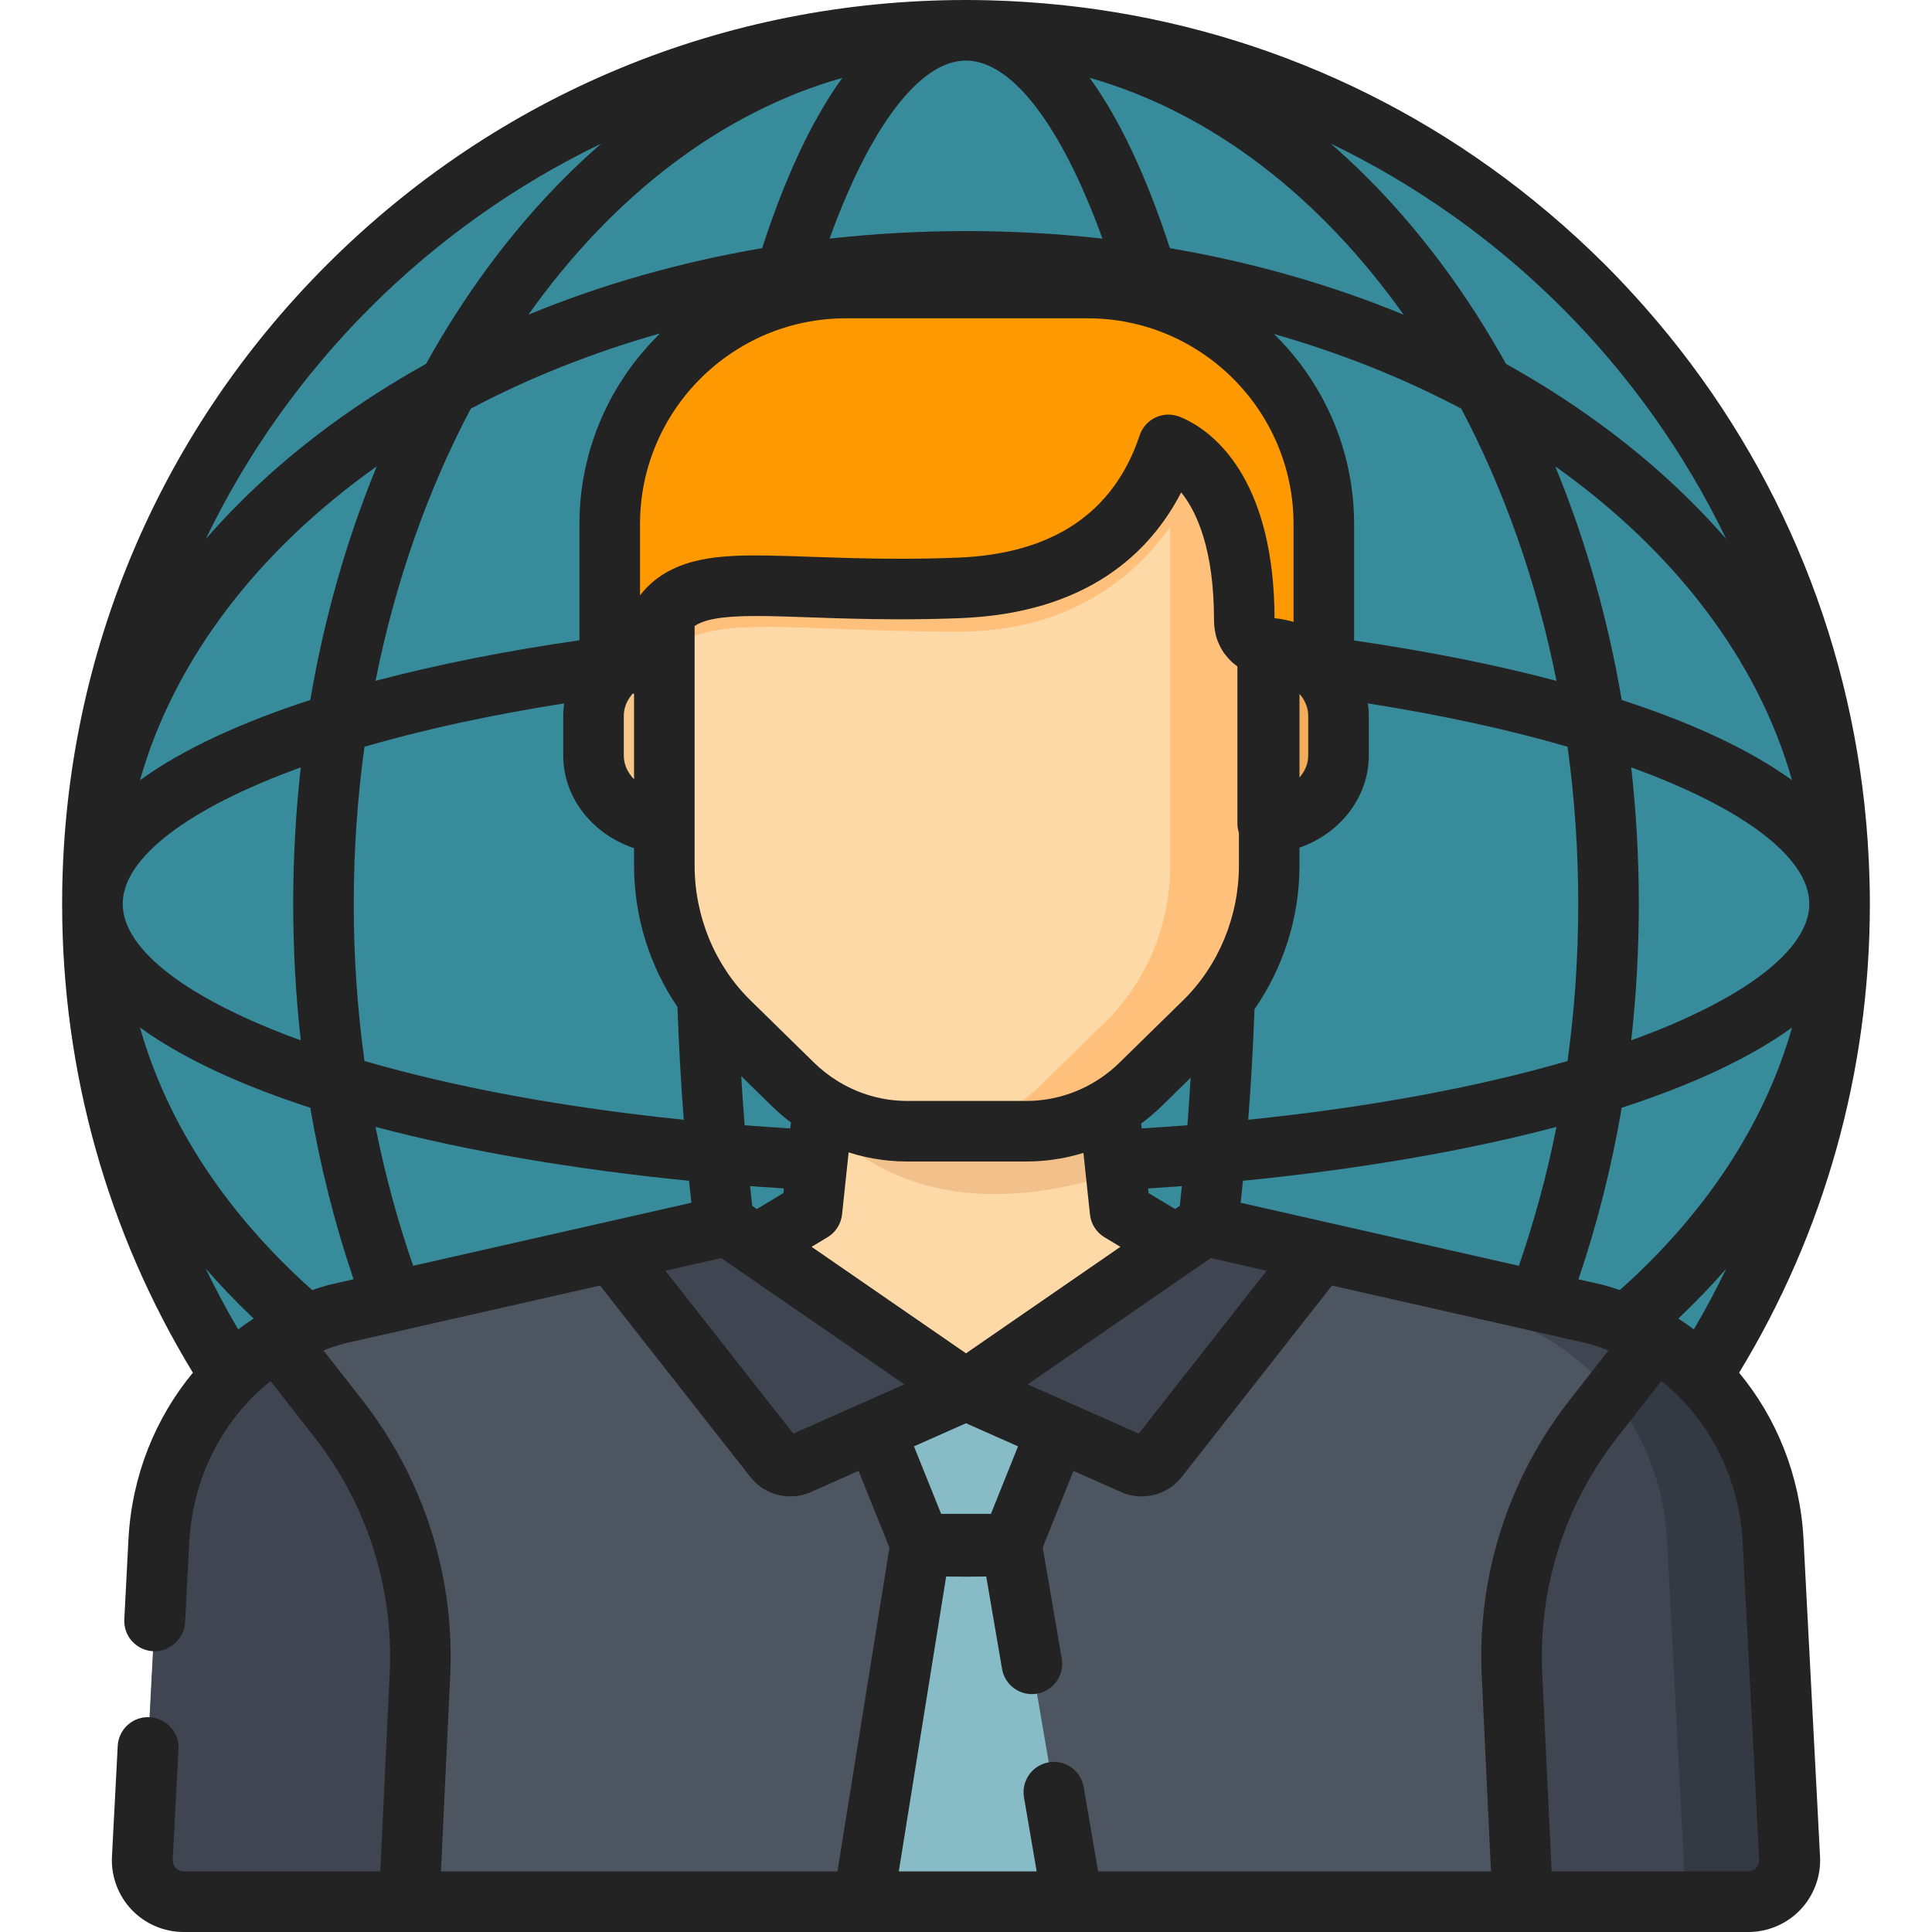 <svg width="100" height="100" viewBox="0 0 100 100" fill="none" xmlns="http://www.w3.org/2000/svg">
<g clip-path="url(#clip0_2411_412)">
<path d="M50 92C74.972 92 95.216 71.756 95.216 46.783C95.216 21.811 74.972 1.567 50 1.567C25.028 1.567 4.784 21.811 4.784 46.783C4.784 71.756 25.028 92 50 92Z" fill="#378B9B"/>
<path d="M91.783 79.719C91.476 74.131 87.784 69.427 82.562 68.019L62.344 63.438L50 71.952L37.656 63.438L17.438 68.019C12.216 69.428 8.524 74.131 8.217 79.719L7.36 96.178C7.297 97.404 8.273 98.433 9.5 98.433H90.5C91.727 98.433 92.704 97.404 92.64 96.178L91.783 79.719Z" fill="#4D5560"/>
<path d="M50 71.952L49.999 71.952L49.989 71.945L37.656 63.438L31.711 64.785L31.681 64.794L40.067 75.476C40.214 75.663 40.419 75.796 40.65 75.853C40.881 75.911 41.125 75.89 41.343 75.793L50 71.952V71.952ZM50.002 71.952L50.002 71.952L50.012 71.945L62.345 63.438L68.29 64.785L68.321 64.794L59.934 75.476C59.788 75.663 59.582 75.796 59.351 75.853C59.12 75.911 58.876 75.889 58.658 75.793L50.002 71.952Z" fill="#3F4651"/>
<path d="M50.003 71.952V71.951L50.003 71.951L50.002 71.951V71.952L45.286 74.043L47.655 79.924H52.35L54.713 74.042L50.003 71.952ZM52.351 79.924H47.655L44.682 98.432H55.516L52.351 79.924Z" fill="#87BBC5"/>
<path d="M56.299 14.909H51.176C57.925 14.909 63.397 20.381 63.397 27.13V39.495H68.52V27.13C68.52 20.381 63.048 14.909 56.299 14.909Z" fill="#F28F0C"/>
<path d="M65.615 33.537V42.622C67.663 42.487 69.28 40.97 69.28 39.11V37.05C69.28 35.19 67.663 33.672 65.615 33.537Z" fill="#FFC07B"/>
<path d="M34.385 33.537V42.622C32.337 42.487 30.72 40.97 30.72 39.11V37.05C30.72 35.19 32.337 33.672 34.385 33.537Z" fill="#FED9A8"/>
<path d="M56.299 14.909H43.78C37.031 14.909 31.559 20.381 31.559 27.13V34.882C32.227 34.122 33.238 33.613 34.385 33.538V33.546V31.753C36.276 29.343 40.608 30.778 49.628 30.431C56.413 30.17 59.294 26.58 60.477 23.028C61.282 23.339 64.404 25.001 64.404 32.104C64.404 32.933 64.956 33.352 65.674 33.544C66.844 33.636 67.865 34.18 68.52 34.98V27.13C68.52 20.381 63.048 14.909 56.299 14.909Z" fill="#FE9901"/>
<path d="M64.403 32.103C64.403 25 61.282 23.338 60.476 23.027C59.294 26.579 56.413 30.169 49.627 30.43C40.608 30.777 36.275 29.343 34.385 31.753V44.796C34.385 47.863 35.599 50.793 37.739 52.89L41.02 56.106C42.623 57.677 44.738 58.551 46.935 58.551H53.143C55.34 58.551 57.455 57.677 59.059 56.106L62.339 52.89C64.479 50.793 65.694 47.863 65.694 44.796V33.549C64.965 33.359 64.403 32.941 64.403 32.103Z" fill="#FED9A8"/>
<path d="M64.403 32.103C64.403 25 61.282 23.338 60.476 23.027C59.294 26.579 56.413 30.169 49.627 30.43C40.608 30.777 36.275 29.343 34.385 31.753V44.796C34.385 47.863 35.599 50.793 37.739 52.89L41.02 56.106C42.623 57.677 44.738 58.551 46.935 58.551H53.143C55.34 58.551 57.455 57.677 59.059 56.106L62.339 52.89C64.479 50.793 65.694 47.863 65.694 44.796V33.549C64.965 33.359 64.403 32.941 64.403 32.103Z" fill="#FED9A8"/>
<path d="M64.403 32.103C64.403 25 61.282 23.338 60.476 23.027C59.294 26.579 56.413 30.169 49.627 30.43C40.608 30.777 36.275 29.343 34.385 31.753V44.796C34.385 47.863 35.599 50.793 37.739 52.89L41.02 56.106C42.623 57.677 44.738 58.551 46.935 58.551H53.143C55.34 58.551 57.455 57.677 59.059 56.106L62.339 52.89C64.479 50.793 65.694 47.863 65.694 44.796V33.549C64.965 33.359 64.403 32.941 64.403 32.103Z" fill="#FED9A8"/>
<path d="M49.627 32.695C57.122 32.695 60.768 27.832 62.217 24.324C61.498 23.497 60.8 23.152 60.476 23.027C59.294 26.579 56.413 30.169 49.627 30.43C40.608 30.777 36.275 29.343 34.385 31.753V34.017C36.276 31.607 40.602 32.695 49.627 32.695Z" fill="#FFC07B"/>
<path d="M64.404 32.104C64.404 25.252 61.499 23.463 60.571 23.066V44.797C60.571 47.864 59.357 50.794 57.217 52.891L53.936 56.106C52.333 57.678 50.218 58.552 48.02 58.552H53.143C55.34 58.552 57.456 57.678 59.059 56.106L62.34 52.891C64.48 50.794 65.694 47.864 65.694 44.797V33.549C64.965 33.36 64.404 32.941 64.404 32.104Z" fill="#FFC07B"/>
<path d="M33.509 40.438H34.385V35.721H33.509C33.139 35.721 32.783 35.868 32.521 36.13C32.259 36.392 32.112 36.748 32.112 37.118V39.041C32.112 39.411 32.259 39.767 32.521 40.029C32.783 40.291 33.139 40.438 33.509 40.438Z" fill="#F7C68B"/>
<path d="M66.57 40.438H65.694V35.721H66.57C66.94 35.721 67.296 35.868 67.558 36.13C67.82 36.392 67.967 36.748 67.967 37.118V39.041C67.967 39.411 67.82 39.767 67.558 40.029C67.296 40.291 66.94 40.438 66.57 40.438Z" fill="#F2AD5A"/>
<path d="M57.409 57.376C56.118 58.141 54.65 58.553 53.143 58.553H46.935C45.399 58.553 43.904 58.124 42.595 57.33L42.025 62.697L39.114 64.444L50 71.953L60.886 64.444L57.975 62.697L57.409 57.376Z" fill="#FED9A8"/>
<path d="M46.349 58.531C46.174 58.519 46 58.501 45.827 58.477C45.808 58.474 45.79 58.473 45.771 58.47C45.604 58.446 45.438 58.417 45.273 58.383C45.249 58.378 45.225 58.373 45.201 58.368C45.041 58.334 44.881 58.294 44.723 58.251C44.696 58.243 44.669 58.236 44.642 58.228C44.303 58.13 43.972 58.012 43.648 57.873C43.619 57.86 43.589 57.847 43.56 57.834C43.414 57.77 43.27 57.701 43.128 57.628C43.099 57.614 43.071 57.598 43.042 57.583C42.9 57.508 42.76 57.43 42.623 57.347C42.613 57.341 42.602 57.336 42.592 57.33L42.53 57.918C43.612 59.304 48.054 63.872 57.762 60.719L57.406 57.376L57.405 57.377C57.26 57.462 57.112 57.543 56.963 57.619C56.924 57.639 56.885 57.659 56.846 57.678C56.724 57.739 56.601 57.796 56.476 57.851C56.443 57.865 56.409 57.881 56.376 57.895C56.22 57.96 56.064 58.022 55.905 58.077C55.878 58.087 55.851 58.095 55.824 58.104C55.512 58.211 55.194 58.298 54.872 58.368C54.846 58.373 54.82 58.38 54.794 58.385C54.63 58.419 54.466 58.446 54.301 58.47C54.259 58.476 54.217 58.48 54.175 58.485C54.046 58.502 53.917 58.515 53.788 58.525C53.74 58.529 53.692 58.533 53.644 58.536C53.476 58.547 53.308 58.552 53.139 58.553H46.932C46.748 58.553 46.565 58.546 46.382 58.534C46.371 58.533 46.359 58.532 46.349 58.531Z" fill="#F2C18B"/>
<path d="M17.526 73.443L14.328 69.353C10.806 71.483 8.473 75.327 8.232 79.718L7.376 96.177C7.312 97.403 8.289 98.432 9.516 98.432H21.179L21.736 86.67C21.962 81.899 20.469 77.206 17.526 73.443ZM82.47 73.443L85.668 69.353C89.19 71.483 91.523 75.327 91.764 79.718L92.62 96.177C92.684 97.403 91.707 98.432 90.48 98.432H78.817L78.26 86.67C78.034 81.899 79.528 77.206 82.47 73.443Z" fill="#3F4651"/>
<path d="M52.657 81.716L52.351 79.924H47.655L47.367 81.716H52.657Z" fill="#87BBC5"/>
<path d="M62.362 63.438L60.998 64.378L60.998 64.378L62.361 63.437L62.362 63.438Z" fill="#4D5560"/>
<path d="M68.309 64.785L62.364 63.438L62.364 63.438L68.312 64.785L68.309 64.785ZM82.582 68.019L68.312 64.786L62.364 63.438L61.001 64.379L67.508 65.853L77.067 68.019C79.641 68.713 81.841 70.209 83.45 72.216L85.687 69.355L85.694 69.347C84.724 68.761 83.676 68.314 82.582 68.019Z" fill="#3F4651"/>
<path d="M91.783 79.718C91.542 75.327 89.209 71.482 85.687 69.353L83.45 72.215C85.104 74.279 86.132 76.884 86.288 79.718L87.261 98.432H90.499C91.727 98.432 92.703 97.403 92.639 96.178L91.783 79.718Z" fill="#333A44"/>
<path d="M93.348 79.633C93.17 76.378 91.958 73.393 90.016 71.052C94.425 63.81 96.784 55.479 96.784 46.784C96.784 46.414 96.779 46.044 96.77 45.675C96.765 45.47 96.757 45.266 96.749 45.061C96.744 44.906 96.74 44.752 96.732 44.597C96.719 44.305 96.702 44.012 96.682 43.72C96.679 43.664 96.676 43.607 96.672 43.551C95.997 33.596 92.21 24.25 85.782 16.644L85.721 16.572C85.535 16.352 85.347 16.135 85.157 15.919C85.12 15.878 85.085 15.835 85.048 15.793C85.039 15.784 85.03 15.776 85.021 15.766C84.397 15.063 83.752 14.374 83.081 13.703C82.14 12.763 81.16 11.863 80.144 11.006C80.141 11.003 80.139 11 80.136 10.998C80.122 10.987 80.109 10.976 80.095 10.965C72.469 4.535 63.099 0.758 53.122 0.105L52.996 0.097C52.707 0.079 52.419 0.063 52.13 0.049C51.981 0.042 51.832 0.038 51.683 0.033C51.484 0.026 51.286 0.018 51.087 0.013C50.725 0.005 50.363 0 50 0C37.504 0 25.755 4.866 16.919 13.703C8.083 22.539 3.216 34.287 3.216 46.784C3.216 55.479 5.575 63.81 9.984 71.052C8.042 73.394 6.83 76.38 6.651 79.637L6.434 83.819C6.412 84.234 6.557 84.641 6.835 84.95C7.113 85.259 7.503 85.444 7.918 85.466C8.159 85.479 8.401 85.436 8.623 85.34C8.845 85.243 9.041 85.097 9.197 84.911C9.427 84.648 9.562 84.316 9.581 83.967L9.797 79.805C9.98 76.478 11.527 73.459 14.005 71.485L16.291 74.409C19.002 77.876 20.378 82.201 20.171 86.597L19.684 96.865H9.516C9.438 96.865 9.361 96.85 9.289 96.819C9.217 96.788 9.152 96.743 9.099 96.686C9.045 96.629 9.003 96.562 8.976 96.489C8.949 96.416 8.937 96.338 8.941 96.26L9.239 90.537C9.255 90.228 9.18 89.923 9.023 89.657C8.866 89.391 8.634 89.178 8.356 89.044C8.164 88.948 7.954 88.893 7.74 88.882C6.88 88.834 6.139 89.501 6.093 90.366L5.795 96.097C5.743 97.109 6.113 98.11 6.81 98.844C7.507 99.579 8.488 100 9.501 100H90.499C91.512 100 92.493 99.579 93.19 98.844C93.888 98.11 94.257 97.109 94.205 96.097L93.348 79.633ZM83.841 66.774C83.554 66.675 83.264 66.585 82.971 66.505C82.951 66.5 82.93 66.495 82.909 66.49L81.7 66.216C82.665 63.372 83.418 60.401 83.94 57.337C87.524 56.172 90.545 54.785 92.755 53.185C91.315 58.261 88.195 62.897 83.841 66.774ZM89.351 65.665C88.835 66.736 88.275 67.785 87.672 68.811C87.411 68.613 87.143 68.425 86.868 68.247L86.87 68.248C87.752 67.411 88.581 66.55 89.351 65.665ZM84.432 53.848C84.694 51.502 84.825 49.144 84.825 46.784C84.825 44.397 84.691 42.038 84.432 39.72C90.258 41.832 93.65 44.396 93.65 46.784C93.65 49.171 90.258 51.736 84.432 53.848ZM83.94 36.231C83.218 31.992 82.061 27.928 80.498 24.137C86.602 28.47 90.969 34.088 92.754 40.383C90.545 38.783 87.524 37.396 83.94 36.231ZM52.073 68.618L50 70.048L43.744 65.733L42.007 64.535L42.832 64.04C43.04 63.915 43.216 63.744 43.346 63.539C43.477 63.335 43.558 63.103 43.584 62.862L43.925 59.648C44.497 59.831 45.085 59.961 45.681 60.036C45.896 60.066 46.112 60.086 46.329 60.098C46.385 60.102 46.442 60.106 46.498 60.108C46.644 60.115 46.79 60.119 46.936 60.119H53.144C53.289 60.119 53.434 60.115 53.579 60.108C53.633 60.106 53.687 60.102 53.741 60.099C53.828 60.094 53.915 60.088 54.001 60.08C54.071 60.074 54.141 60.068 54.21 60.06C54.271 60.053 54.331 60.045 54.392 60.038C54.717 59.996 55.04 59.939 55.36 59.866C55.602 59.811 55.841 59.747 56.078 59.674L56.417 62.863C56.443 63.104 56.524 63.336 56.654 63.54C56.785 63.745 56.961 63.916 57.169 64.041L57.993 64.535L52.073 68.618ZM52.694 74.862L51.291 78.357H48.713L47.306 74.862L50.001 73.667L52.694 74.862ZM65.94 17.285L65.942 17.286C69.409 18.278 72.663 19.581 75.634 21.151C77.852 25.347 79.54 30.106 80.563 35.24C77.356 34.391 73.817 33.694 70.088 33.152V27.129C70.087 23.276 68.496 19.789 65.94 17.285ZM67.713 37.05V39.11C67.713 39.53 67.544 39.922 67.261 40.244V35.922C67.276 35.939 67.293 35.955 67.308 35.972C67.314 35.98 67.322 35.987 67.328 35.994C67.57 36.3 67.713 36.664 67.713 37.05ZM66.953 27.129V32.188C66.631 32.096 66.303 32.032 65.971 31.996C65.941 25.062 63.07 22.617 61.581 21.816C61.443 21.741 61.301 21.673 61.156 21.612C61.115 21.595 61.076 21.579 61.04 21.565C60.842 21.489 60.631 21.454 60.419 21.461C60.208 21.469 59.999 21.52 59.808 21.61C59.616 21.7 59.444 21.829 59.304 21.987C59.163 22.146 59.056 22.331 58.989 22.533C57.654 26.545 54.484 28.675 49.567 28.864C48.579 28.902 47.601 28.921 46.576 28.921C44.852 28.921 43.337 28.867 42 28.821C41.193 28.793 40.469 28.767 39.797 28.756C39.579 28.752 39.361 28.75 39.142 28.75C37.017 28.75 34.626 28.907 33.152 30.785C33.144 30.796 33.135 30.807 33.127 30.819V27.129C33.127 21.255 37.906 16.476 43.78 16.476H56.299C62.173 16.476 66.953 21.255 66.953 27.129ZM59.096 58.407L59.069 58.153C59.452 57.869 59.815 57.559 60.156 57.225L63.437 54.01L61.629 55.782C61.58 56.603 61.523 57.423 61.46 58.244C60.679 58.305 59.889 58.358 59.096 58.407ZM61.175 61.393C61.14 61.736 61.103 62.076 61.066 62.415L60.827 62.58L59.451 61.754L59.425 61.515C60.009 61.478 60.592 61.437 61.175 61.393ZM61.243 51.771L57.962 54.986C57.56 55.381 57.112 55.727 56.629 56.017C56.623 56.02 56.617 56.023 56.611 56.026C56.479 56.104 56.345 56.178 56.209 56.246L56.206 56.248C55.534 56.589 54.81 56.816 54.064 56.92C54.047 56.922 54.029 56.924 54.012 56.926C53.893 56.942 53.774 56.954 53.654 56.963C53.622 56.965 53.59 56.968 53.557 56.97C53.42 56.979 53.282 56.984 53.144 56.984H46.937C46.796 56.984 46.656 56.978 46.516 56.969C46.484 56.967 46.452 56.965 46.42 56.962C46.293 56.953 46.165 56.94 46.038 56.922L46.007 56.919C45.087 56.788 44.203 56.472 43.409 55.989C43.403 55.985 43.398 55.983 43.392 55.98C42.931 55.698 42.503 55.365 42.117 54.986L38.837 51.771C37.004 49.975 35.953 47.432 35.953 44.796V32.405C36.432 32.077 37.287 31.884 39.143 31.884C39.941 31.884 40.844 31.916 41.89 31.953C43.253 32.001 44.797 32.055 46.577 32.055C47.642 32.055 48.66 32.036 49.688 31.996C56.235 31.745 59.507 28.643 61.139 25.486C61.943 26.486 62.837 28.425 62.837 32.103C62.839 32.337 62.864 32.569 62.914 32.797C62.919 32.818 62.922 32.839 62.927 32.859C62.952 32.961 62.983 33.059 63.018 33.155C63.029 33.184 63.041 33.212 63.052 33.24C63.081 33.312 63.113 33.383 63.148 33.452C63.162 33.479 63.175 33.507 63.189 33.534C63.237 33.621 63.288 33.705 63.345 33.787C63.361 33.81 63.379 33.831 63.395 33.854C63.441 33.916 63.489 33.976 63.541 34.034C63.564 34.06 63.586 34.086 63.61 34.112C63.677 34.182 63.747 34.251 63.821 34.316C63.836 34.329 63.852 34.341 63.868 34.354C63.926 34.403 63.986 34.45 64.048 34.495V42.622C64.048 42.789 64.075 42.954 64.126 43.11V44.797C64.126 47.433 63.075 49.975 61.243 51.771ZM38.541 58.243C38.475 57.396 38.417 56.548 38.366 55.699L39.923 57.225C40.242 57.537 40.581 57.828 40.938 58.097L40.905 58.407C40.117 58.359 39.328 58.305 38.541 58.243ZM40.575 61.514L40.549 61.754L39.173 62.58L38.934 62.415C38.896 62.075 38.86 61.734 38.825 61.393C39.406 61.437 39.99 61.477 40.575 61.514ZM29.992 27.129V33.14C26.233 33.684 22.667 34.385 19.437 35.24C20.461 30.105 22.149 25.347 24.367 21.151C27.369 19.564 30.661 18.25 34.171 17.255C31.596 19.761 29.992 23.261 29.992 27.129ZM32.818 35.901V40.331C32.486 39.994 32.287 39.568 32.287 39.11V37.05C32.287 36.621 32.462 36.222 32.756 35.896L32.745 35.91L32.818 35.901ZM29.2 36.408C29.17 36.619 29.153 36.833 29.153 37.05V39.11C29.153 41.294 30.677 43.189 32.818 43.899V44.796C32.818 47.428 33.619 49.993 35.065 52.118C35.135 54.067 35.243 56.014 35.391 57.959C29.254 57.33 23.624 56.301 18.864 54.916C18.494 52.221 18.309 49.504 18.31 46.784C18.31 44.005 18.502 41.287 18.864 38.651C21.971 37.748 25.452 36.996 29.2 36.408ZM35.667 61.117C35.705 61.497 35.744 61.876 35.785 62.254L31.365 63.256L21.384 65.517C20.589 63.223 19.934 60.821 19.437 58.328C24.258 59.604 29.824 60.538 35.667 61.117ZM37.332 65.118L42.687 68.811L46.808 71.654L45.249 72.345L44.651 72.61L44.649 72.611L41.061 74.203L34.442 65.772L37.332 65.118ZM62.669 65.118L65.559 65.773L58.941 74.203L54.507 72.236L53.194 71.654L62.669 65.118ZM62.691 61.909L64.216 62.254C64.256 61.876 64.296 61.498 64.333 61.117C70.177 60.538 75.742 59.604 80.563 58.328C80.066 60.82 79.411 63.224 78.617 65.518L68.643 63.258C68.641 63.257 68.638 63.257 68.636 63.256L62.691 61.909ZM64.609 57.959C64.754 56.053 64.862 54.145 64.932 52.234C66.428 50.087 67.261 47.477 67.261 44.797V43.874C69.361 43.144 70.848 41.268 70.848 39.11V37.05C70.848 36.833 70.831 36.619 70.802 36.408C74.55 36.997 78.029 37.748 81.137 38.651C81.506 41.346 81.691 44.064 81.69 46.784C81.691 49.505 81.506 52.222 81.136 54.917C76.376 56.301 70.746 57.33 64.609 57.959ZM89.351 27.903C87.517 25.792 85.362 23.815 82.902 22.005C81.338 20.855 79.682 19.798 77.949 18.835C76.986 17.102 75.93 15.446 74.779 13.882C72.969 11.422 70.992 9.267 68.881 7.433C77.805 11.732 85.052 18.98 89.351 27.903ZM72.648 16.286C68.856 14.724 64.792 13.567 60.553 12.844C59.388 9.26 58.001 6.239 56.401 4.029C62.696 5.815 68.314 10.182 72.648 16.286ZM50 3.135C52.388 3.135 54.952 6.526 57.064 12.352C54.719 12.09 52.36 11.959 50 11.96C47.614 11.96 45.254 12.093 42.936 12.352C45.048 6.526 47.613 3.135 50 3.135ZM43.599 4.03C41.999 6.239 40.612 9.261 39.447 12.844C35.208 13.567 31.144 14.724 27.352 16.286C31.686 10.182 37.304 5.815 43.599 4.03ZM31.12 7.433C29.009 9.267 27.031 11.421 25.221 13.882C24.071 15.446 23.014 17.102 22.051 18.835C20.318 19.798 18.662 20.855 17.098 22.005C14.638 23.814 12.483 25.792 10.649 27.903C14.948 18.98 22.196 11.732 31.12 7.433ZM19.502 24.137C17.94 27.928 16.783 31.992 16.06 36.231C12.477 37.397 9.456 38.783 7.246 40.383C9.032 34.088 13.398 28.47 19.502 24.137ZM15.568 39.72C15.309 42.038 15.176 44.397 15.176 46.784C15.176 49.171 15.309 51.53 15.568 53.848C9.742 51.736 6.351 49.172 6.351 46.784C6.351 44.397 9.742 41.832 15.568 39.72ZM12.328 68.811C11.726 67.785 11.166 66.736 10.649 65.665C11.419 66.551 12.249 67.412 13.13 68.248C12.857 68.426 12.589 68.614 12.328 68.811ZM16.159 66.774C11.805 62.897 8.686 58.261 7.246 53.185C9.456 54.785 12.477 56.172 16.06 57.337C16.583 60.401 17.335 63.372 18.301 66.216L17.091 66.49C17.071 66.495 17.05 66.5 17.029 66.505C16.735 66.585 16.445 66.676 16.159 66.774ZM43.346 96.865H22.823L23.302 86.745C23.545 81.599 21.934 76.537 18.761 72.478L16.743 69.898C17.094 69.759 17.452 69.64 17.816 69.54L31.058 66.539L38.834 76.443C39.08 76.759 39.395 77.013 39.755 77.188C40.114 77.363 40.509 77.454 40.909 77.452C41.279 77.452 41.64 77.376 41.978 77.226L44.439 76.134L46.038 80.106L43.346 96.865ZM76.694 86.745L77.173 96.865H56.838L56.091 92.499C55.945 91.645 55.135 91.071 54.282 91.218C53.872 91.288 53.507 91.518 53.267 91.857C53.027 92.197 52.931 92.617 53.001 93.027L53.658 96.865H46.521L48.973 81.6C49.315 81.605 49.657 81.609 50 81.609C50.35 81.609 50.699 81.605 51.047 81.6L51.029 81.492L51.866 86.384C52.011 87.237 52.824 87.81 53.675 87.665C54.084 87.595 54.45 87.365 54.69 87.026C54.93 86.686 55.026 86.266 54.956 85.856L53.971 80.097L55.562 76.134L58.023 77.226C58.359 77.376 58.724 77.453 59.092 77.453C59.492 77.454 59.887 77.364 60.247 77.189C60.606 77.014 60.922 76.759 61.168 76.444L68.943 66.54L82.185 69.54C82.548 69.64 82.905 69.759 83.255 69.897L81.236 72.479C78.063 76.537 76.451 81.599 76.694 86.745ZM90.897 96.686C90.844 96.743 90.779 96.788 90.707 96.819C90.635 96.85 90.558 96.865 90.48 96.865H80.312L79.825 86.597C79.618 82.201 80.994 77.877 83.704 74.409L85.991 71.485C88.469 73.459 90.016 76.478 90.198 79.8L91.054 96.26C91.059 96.338 91.047 96.416 91.02 96.489C90.993 96.563 90.951 96.629 90.897 96.686Z" fill="#232323"/>
</g>
<defs>
<clipPath id="clip0_2411_412">
<rect width="100" height="100" fill="white"/>
</clipPath>
</defs>
</svg>
